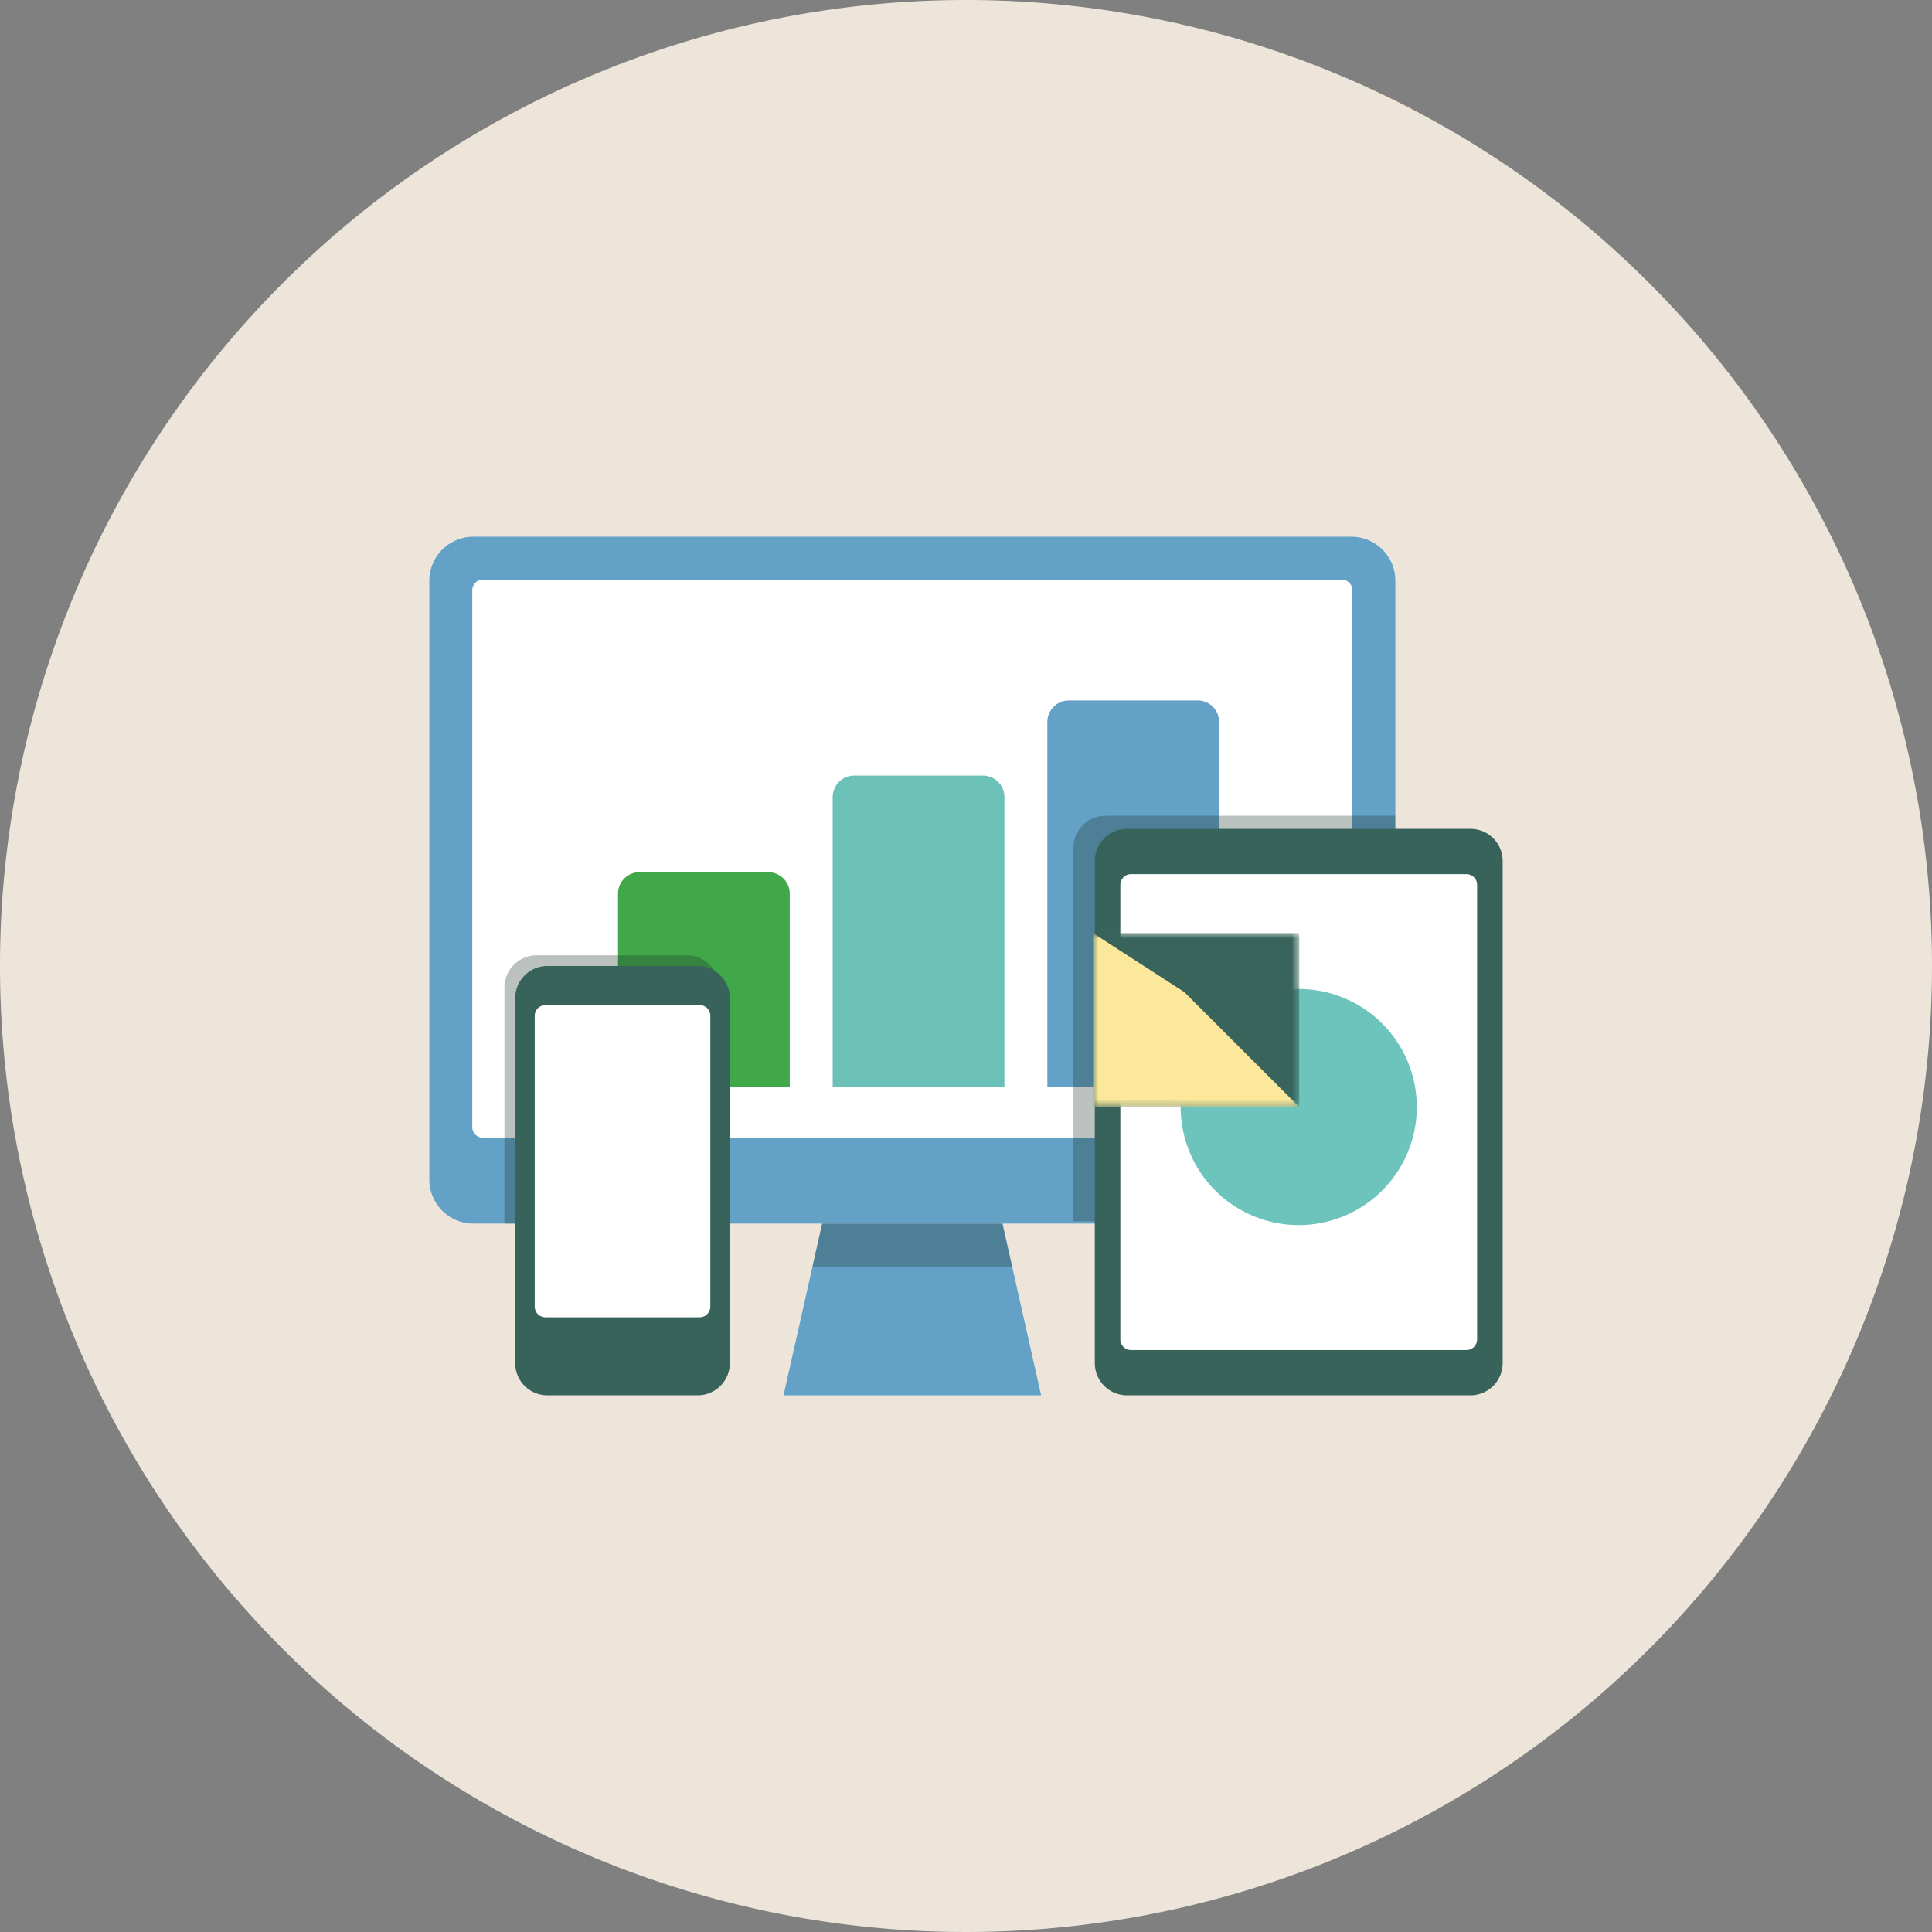<svg id="Layer_1" data-name="Layer 1" xmlns="http://www.w3.org/2000/svg" xmlns:xlink="http://www.w3.org/1999/xlink" viewBox="0 0 180 180"><rect x="0" y="0" width="180" height="180" fill="#808080" stroke="none"/><defs><style>.cls-1,.cls-9{isolation:isolate;}.cls-2{clip-path:url(#clip-path);}.cls-3{fill:none;}.cls-4{fill:#fff;}.cls-11,.cls-12,.cls-13,.cls-15,.cls-17,.cls-23,.cls-4,.cls-8{fill-rule:evenodd;}.cls-5{clip-path:url(#clip-path-2);}.cls-6{clip-path:url(#clip-path-3);}.cls-7{fill:#ede5da;}.cls-8{fill:#64a1c6;}.cls-9{opacity:0.3;}.cls-10{clip-path:url(#clip-path-7);}.cls-11{fill:#183028;}.cls-12{fill:#6bc0b8;}.cls-13{fill:#40a848;}.cls-14{clip-path:url(#clip-path-8);}.cls-15{fill:#38635a;}.cls-16{clip-path:url(#clip-path-9);}.cls-17{fill:#6dc4bc;}.cls-18{mask:url(#mask);}.cls-19{clip-path:url(#clip-path-10);}.cls-20{fill:#38645b;}.cls-21{mask:url(#mask-2);}.cls-22{clip-path:url(#clip-path-11);}.cls-23{fill:#fbe89a;}</style><clipPath id="clip-path"><rect class="cls-3" x="101.84" y="86.93" width="19.21" height="16.21"/></clipPath><clipPath id="clip-path-2"><rect class="cls-3" x="101.84" y="86.93" width="19.21" height="16.21"/></clipPath><clipPath id="clip-path-3"><rect class="cls-3" width="180" height="180"/></clipPath><clipPath id="clip-path-7"><rect class="cls-3" x="75.7" y="114" width="18.6" height="4"/></clipPath><clipPath id="clip-path-8"><rect class="cls-3" x="47" y="89" width="20" height="25"/></clipPath><clipPath id="clip-path-9"><rect class="cls-3" x="100" y="76" width="30" height="37.78"/></clipPath><mask id="mask" x="101.84" y="86.93" width="30.16" height="27.21" maskUnits="userSpaceOnUse"><rect x="101.84" y="86.93" width="19.21" height="16.21"/><g class="cls-1"><g class="cls-2"><path class="cls-4" d="M110,103.14a11,11,0,1,0,11-11,11,11,0,0,0-11,11"/></g></g></mask><clipPath id="clip-path-10"><rect class="cls-3" x="101.84" y="86.93" width="19.21" height="16.21"/></clipPath><mask id="mask-2" x="101.84" y="86.93" width="30.16" height="27.21" maskUnits="userSpaceOnUse"><rect x="101.84" y="86.93" width="19.21" height="16.21"/><g class="cls-1"><g class="cls-5"><path class="cls-4" d="M110,103.14a11,11,0,1,0,11-11,11,11,0,0,0-11,11"/></g></g></mask><clipPath id="clip-path-11"><rect class="cls-3" x="101.84" y="86.93" width="19.21" height="16.21"/></clipPath></defs><title>Three devices_off white</title><g class="cls-6"><g class="cls-6"><g class="cls-6"><path class="cls-7" d="M180,90A90,90,0,1,1,90,0a90,90,0,0,1,90,90"/></g><g class="cls-6"><path class="cls-8" d="M125.9,114H44.1a4.1,4.1,0,0,1-4.1-4.1V54.1A4.11,4.11,0,0,1,44.1,50h81.8a4.1,4.1,0,0,1,4.1,4.1v55.8a4.09,4.09,0,0,1-4.1,4.1"/><path class="cls-4" d="M79.13,54H125a1,1,0,0,1,1,1v50a1,1,0,0,1-1,1H45a1,1,0,0,1-1-1V55a1,1,0,0,1,1-1H79.13"/><polygon class="cls-8" points="97 130 73 130 76.6 114 93.4 114 97 130"/><g class="cls-9"><g class="cls-10"><polygon class="cls-11" points="94.3 118 93.4 114 76.6 114 75.7 118 94.3 118"/></g></g><path class="cls-8" d="M113.58,101.26h-16v-34a2,2,0,0,1,2-2h12a2,2,0,0,1,2,2Z"/><path class="cls-12" d="M93.58,101.26h-16v-27a2,2,0,0,1,2-2h12a2,2,0,0,1,2,2Z"/><path class="cls-13" d="M73.58,101.26h-16v-18a2,2,0,0,1,2-2h12a2,2,0,0,1,2,2Z"/><g class="cls-9"><g class="cls-14"><path class="cls-11" d="M64,89H50a3,3,0,0,0-3,3v22H67V92a3,3,0,0,0-3-3"/></g></g><path class="cls-15" d="M65,90H51a3,3,0,0,0-3,3v34a3,3,0,0,0,3,3H65a3,3,0,0,0,3-3V93a3,3,0,0,0-3-3"/><path class="cls-4" d="M65.18,93.64H50.82a1,1,0,0,0-1,1v27.09a1,1,0,0,0,1,1H65.18a1,1,0,0,0,1-1V94.64a1,1,0,0,0-1-1"/><g class="cls-9"><g class="cls-16"><path class="cls-11" d="M103,76a3,3,0,0,0-3,3v34.78h25.9a4.11,4.11,0,0,0,4.1-4.1V76Z"/></g></g><path class="cls-15" d="M137,77.22H105a3,3,0,0,0-3,3V127a3,3,0,0,0,3,3h32a3,3,0,0,0,3-3V80.22a3,3,0,0,0-3-3"/><path class="cls-4" d="M136.62,81.44H105.38a1,1,0,0,0-1,1v42.34a1,1,0,0,0,1,1h31.24a1,1,0,0,0,1-1V82.44a1,1,0,0,0-1-1"/><path class="cls-17" d="M132,103.14a11,11,0,1,1-11-11,11,11,0,0,1,11,11"/><g class="cls-18"><g class="cls-19"><rect class="cls-20" x="101.84" y="86.93" width="19.21" height="16.21"/></g></g><g class="cls-21"><g class="cls-22"><polygon class="cls-23" points="101.84 86.94 101.84 103.14 121.05 103.14 110.34 92.43 101.84 86.94"/></g></g></g></g></g></svg>